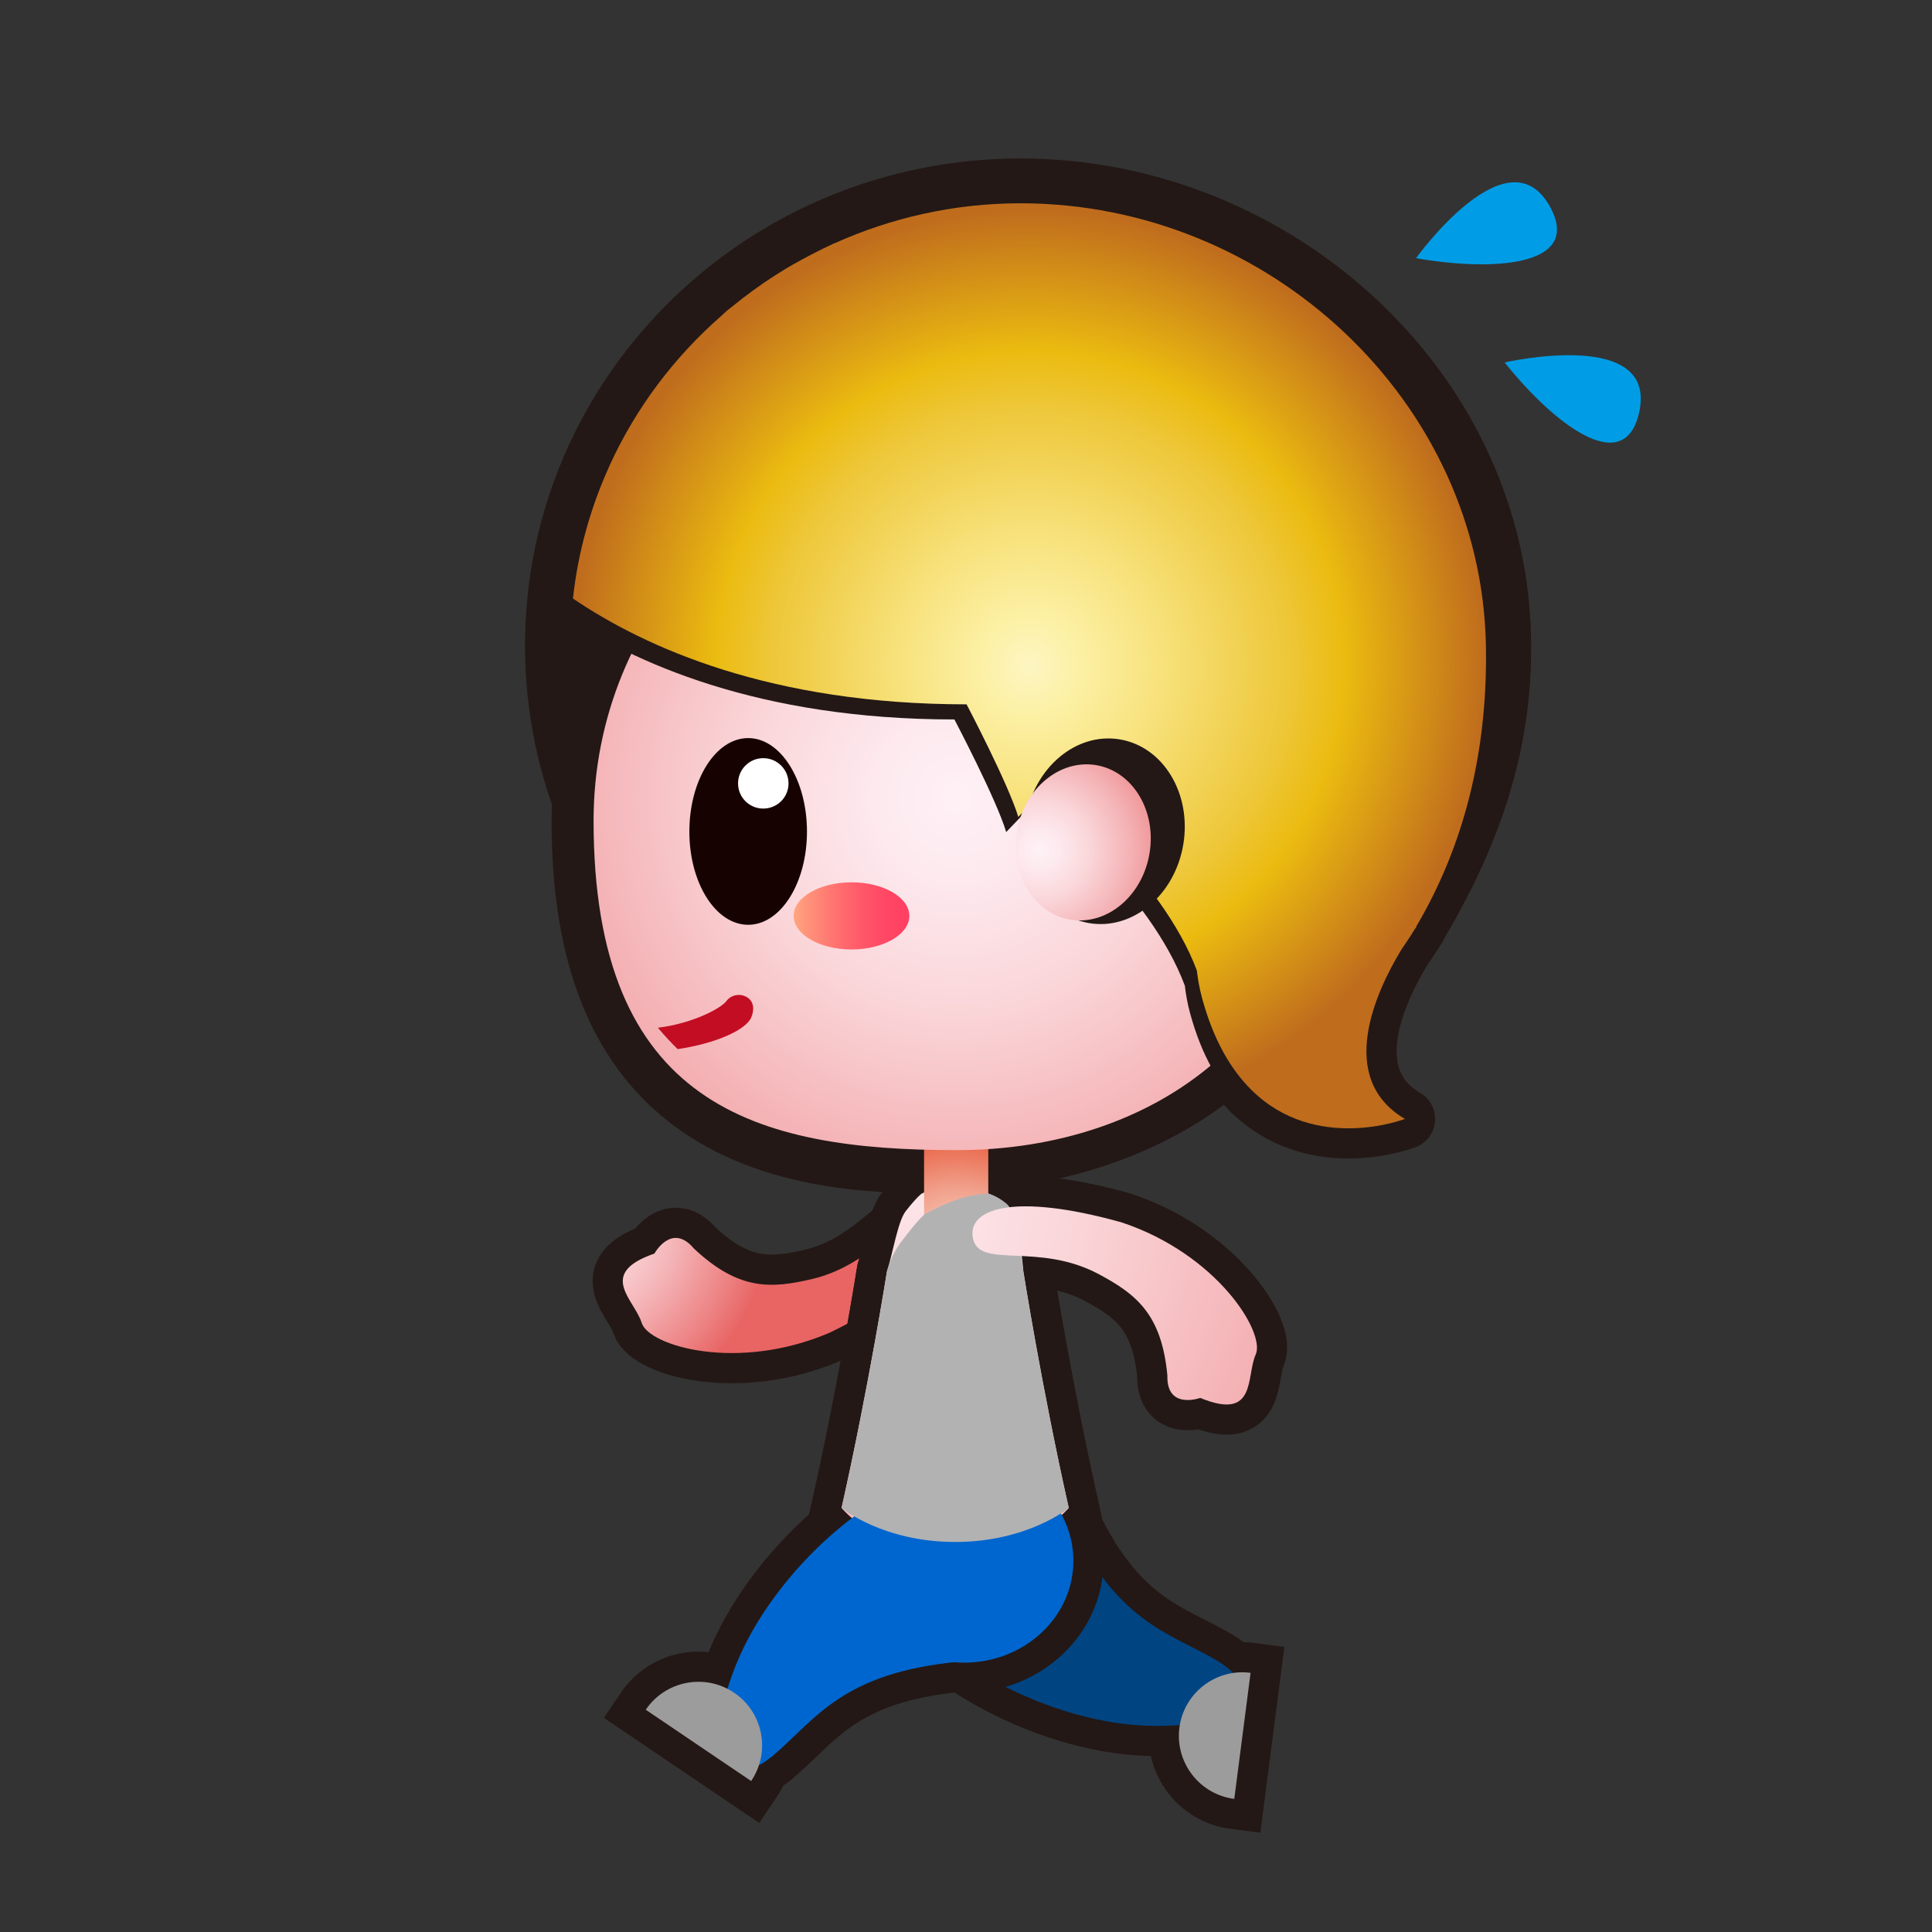 <?xml version="1.0" encoding="iso-8859-1"?>
<!-- Generator: Adobe Illustrator 16.0.0, SVG Export Plug-In . SVG Version: 6.00 Build 0)  -->
<!DOCTYPE svg PUBLIC "-//W3C//DTD SVG 1.1//EN" "http://www.w3.org/Graphics/SVG/1.1/DTD/svg11.dtd">
<svg version="1.1" xmlns="http://www.w3.org/2000/svg" xmlns:xlink="http://www.w3.org/1999/xlink" x="0px" y="0px" width="64px"
	 height="64px" viewBox="0 0 64 64" style="enable-background:new 0 0 64 64;" xml:space="preserve">
<rect x="0" y="0" width="64" height="64" fill="#333333" stroke="none"/>
<g id="person_x5F_running_x28_wh_x29_">
	<g id="person_x5F_running_x28_wh_x29__1_">
		<g id="g147_6_">
			<path id="path2_26_" style="fill:none;stroke:#231815;stroke-width:2;stroke-miterlimit:10;" d="M29.387,52.234
				c0.973,2.512,5.207,4.813,8.58,4.931c3.374,0.119,3.92-1.235,2.329-2.169c-1.595-0.93-3.334-1.242-4.962-4.801
				C33.709,46.636,28.7,50.463,29.387,52.234z"/>
			<path id="path4_27_" style="fill:none;stroke:#231815;stroke-width:2;stroke-miterlimit:10;" d="M40.887,59.591
				c-1.154-0.149-1.967-1.209-1.818-2.36c0.15-1.152,1.209-1.969,2.358-1.816L40.887,59.591z"/>
			<path id="path6_14_" style="fill:#004482;" d="M29.387,52.234c0.973,2.512,5.207,4.813,8.58,4.931
				c3.374,0.119,3.92-1.235,2.329-2.169c-1.595-0.93-3.334-1.242-4.962-4.801C33.709,46.636,28.7,50.463,29.387,52.234z"/>
			<path id="path8_44_" style="fill:#9C9C9D;" d="M40.887,59.591c-1.154-0.149-1.967-1.209-1.818-2.36
				c0.15-1.152,1.209-1.969,2.358-1.816L40.887,59.591z"/>
			<path id="path30-2_108_" style="fill:#231815;stroke:#231815;stroke-width:2;stroke-miterlimit:10;" d="M26.917,42.366
				c-1.38,0.327-2.446,0.385-3.931-1.007c-0.736-0.879-1.309,0.168-1.309,0.168c-1.919,0.662-0.656,1.529-0.421,2.295
				c0.239,0.764,3.17,1.638,6.234,0.322c3.348-1.625,4.146-3.066,3.313-3.67C29.979,39.875,29.127,41.835,26.917,42.366z"/>
			
				<radialGradient id="path30-2_1_" cx="292.707" cy="-338.425" r="6.761" gradientTransform="matrix(1 0 0 -1 -274 -298)" gradientUnits="userSpaceOnUse">
				<stop  offset="0" style="stop-color:#FEF1F6"/>
				<stop  offset="0.127" style="stop-color:#FDE9EE"/>
				<stop  offset="0.324" style="stop-color:#FAD5D8"/>
				<stop  offset="0.566" style="stop-color:#F4B2B5"/>
				<stop  offset="0.841" style="stop-color:#ED8384"/>
				<stop  offset="1" style="stop-color:#E86564"/>
			</radialGradient>
			<path id="path30-2_107_" style="fill:url(#path30-2_1_);" d="M26.917,42.366c-1.38,0.327-2.446,0.385-3.931-1.007
				c-0.736-0.879-1.309,0.168-1.309,0.168c-1.919,0.662-0.656,1.529-0.421,2.295c0.239,0.764,3.17,1.638,6.234,0.322
				c3.348-1.625,4.146-3.066,3.313-3.67C29.979,39.875,29.127,41.835,26.917,42.366z"/>
			<path id="path34-7-5_75_" style="fill:none;stroke:#231815;stroke-width:2;stroke-miterlimit:10;" d="M33.9,42.119
				c-0.043-0.494-0.178-1.863-0.5-2.133c-0.321-0.269-0.645-0.443-0.645-0.443c-0.738-0.377-1.49-0.377-2.229,0
				c0,0-0.168,0.124-0.526,0.582c-0.259,0.331-0.435,1.438-0.619,1.994c0,0-0.61,3.863-1.504,7.834c0,0,1.363,1.625,3.765,1.625
				c2.396,0,3.762-1.625,3.762-1.625C34.51,45.982,33.9,42.119,33.9,42.119z"/>
			
				<ellipse id="ellipse26_5_" style="fill:none;stroke:#231815;stroke-width:2;stroke-miterlimit:10;" cx="31.938" cy="51.703" rx="3.619" ry="3.375"/>
			<path id="path28_12_" style="fill:none;stroke:#231815;stroke-width:2;stroke-miterlimit:10;" d="M31.834,48.752
				c-2.689,0.09-6.261,3.329-7.484,6.475c-1.228,3.144-0.127,4.109,1.277,2.912c1.405-1.195,2.273-2.736,6.17-3.096
				C35.691,54.684,33.734,48.688,31.834,48.752z"/>
			<path id="path30_12_" style="fill:none;stroke:#231815;stroke-width:2;stroke-miterlimit:10;" d="M21.391,56.637
				c0.651-0.961,1.963-1.216,2.926-0.564c0.966,0.65,1.219,1.962,0.566,2.926L21.391,56.637z"/>
			<path id="path34-7-5_74_" style="fill:none;stroke:#231815;stroke-width:2;stroke-miterlimit:10;" d="M33.9,42.119
				c-0.086-0.535-0.229-1.973-0.553-2.242c-0.32-0.268-0.592-0.334-0.592-0.334c-0.738-0.377-1.367,0.288-2.105,0.665
				c0,0-0.168,0.124-0.526,0.582c-0.259,0.331-0.556,0.647-0.742,1.329c0,0-0.61,3.863-1.504,7.834c0,0,1.363,1.127,3.765,1.127
				c2.396,0,3.762-1.127,3.762-1.127C34.51,45.982,33.9,42.119,33.9,42.119z"/>
			<path id="path30-2_106_" style="fill:none;stroke:#231815;stroke-width:2;stroke-miterlimit:10;" d="M36.398,42.208
				c1.25,0.667,2.084,1.334,2.273,3.358c-0.033,1.148,1.088,0.742,1.088,0.742c1.881,0.775,1.512-0.709,1.838-1.438
				c0.328-0.73-1.283-3.33-4.449-4.379c-3.584-1-5.137-0.451-4.914,0.549C32.456,42.041,34.393,41.139,36.398,42.208z"/>
			<g id="g106_3_">
				<g id="g104_2_">
					<g id="g102_3_">
						<path id="path34_9_" style="fill:#F09400;stroke:#231815;stroke-width:1.542;stroke-miterlimit:10;" d="M49.949,21.39
							c0,8.486-7.504,15.361-16.143,15.361c-8.64,0-15.643-6.875-15.643-15.361c0-8.487,7.003-15.369,15.643-15.369
							C42.445,6.021,49.949,12.903,49.949,21.39z"/>
						
							<radialGradient id="path43_1_" cx="308.349" cy="-320.056" r="15.346" gradientTransform="matrix(1 0 0 -1 -274 -298)" gradientUnits="userSpaceOnUse">
							<stop  offset="0" style="stop-color:#FF85B8"/>
							<stop  offset="0.505" style="stop-color:#FF5B5B"/>
							<stop  offset="1" style="stop-color:#E1233C"/>
						</radialGradient>
						
							<path id="path43_12_" style="fill:url(#path43_1_);stroke:#231815;stroke-width:2;stroke-linecap:round;stroke-linejoin:round;stroke-miterlimit:10;" d="
							M34.732,26.016c0.197,0.159,3.776,3.061,4.916,6.137c0.033,0.284,0.084,0.58,0.168,0.895c0.388,1.437,0.977,2.404,1.645,3.063
							l0.002,0.014l0.008-0.004c2.127,2.085,5.069,0.945,5.069,0.945c-2.3-1.355-0.949-4.236-0.121-5.604
							c0.149-0.222,0.3-0.437,0.442-0.675c0.033-0.045,0.057-0.076,0.057-0.076c0-0.009-0.001-0.017,0-0.025
							c1.338-2.263,2.871-5.416,2.798-9.403c-0.147-8.092-7.673-14.549-15.909-14.549c-2.205,0-4.291,0.482-6.173,1.33
							c-0.001-0.001-0.002-0.001-0.003-0.002c-0.018,0.008-0.033,0.017-0.05,0.024c-0.2,0.091-0.396,0.188-0.591,0.288
							c-0.155,0.079-0.309,0.16-0.461,0.244c-0.168,0.092-0.334,0.183-0.495,0.281c-0.253,0.152-0.5,0.313-0.744,0.479
							c-0.112,0.078-0.224,0.156-0.333,0.236c-0.249,0.181-0.493,0.369-0.73,0.564c-0.039,0.032-0.08,0.06-0.119,0.092
							c-0.045,0.037-0.084,0.076-0.127,0.113c-0.022,0.019-0.043,0.041-0.063,0.06c-1.58,1.376-2.858,3.073-3.731,4.992
							c0,0.001,0,0.002,0,0.003l0,0c-0.621,1.366-1.039,2.839-1.207,4.389c2.377,1.613,6.541,3.505,13.039,3.505
							c0,0,1.387,2.641,1.713,3.73L34.732,26.016z"/>
						<path id="path45_17_" style="fill:#4C0A02;stroke:#231815;stroke-width:1.542;stroke-miterlimit:10;" d="M49.223,21.39
							c0,8.093-7.18,14.647-15.416,14.647c-8.238,0-14.916-6.554-14.916-14.647c0-8.094,6.678-14.656,14.916-14.656
							C42.043,6.734,49.223,13.296,49.223,21.39z"/>
						<path id="path47_10_" style="fill:#231815;stroke:#231815;stroke-width:2.782;stroke-miterlimit:10;" d="M43.723,27.189
							c0,6.868-5.396,10.588-12.031,10.911c-9.125,0.442-12.029-4.043-12.029-10.911c0-6.871,5.387-12.443,12.029-12.443
							C38.333,14.746,43.723,20.318,43.723,27.189z"/>
						
							<radialGradient id="path34-7-5_1_" cx="526.077" cy="-332.043" r="33.848" gradientTransform="matrix(0.602 0 0 -1 -284.935 -298)" gradientUnits="userSpaceOnUse">
							<stop  offset="0" style="stop-color:#FEF1F6"/>
							<stop  offset="0.127" style="stop-color:#FDE9EE"/>
							<stop  offset="0.324" style="stop-color:#FAD5D8"/>
							<stop  offset="0.566" style="stop-color:#F4B2B5"/>
							<stop  offset="0.841" style="stop-color:#ED8384"/>
							<stop  offset="1" style="stop-color:#E86564"/>
						</radialGradient>
						<path id="path34-7-5_73_" style="fill:url(#path34-7-5_1_);" d="M33.9,42.119c-0.043-0.494-0.178-1.863-0.5-2.133
							c-0.321-0.269-0.645-0.443-0.645-0.443c-0.738-0.377-1.49-0.377-2.229,0c0,0-0.168,0.124-0.526,0.582
							c-0.259,0.331-0.435,1.438-0.619,1.994c0,0-0.61,3.863-1.504,7.834c0,0,1.363,1.625,3.765,1.625
							c2.396,0,3.762-1.625,3.762-1.625C34.51,45.982,33.9,42.119,33.9,42.119z"/>
						
							<radialGradient id="rect76_2_" cx="305.713" cy="-339.749" r="4.001" gradientTransform="matrix(1 0 0 -1 -274 -298)" gradientUnits="userSpaceOnUse">
							<stop  offset="0" style="stop-color:#F8D8CB"/>
							<stop  offset="0.137" style="stop-color:#F7D1C3"/>
							<stop  offset="0.348" style="stop-color:#F5BEAD"/>
							<stop  offset="0.608" style="stop-color:#F19F8A"/>
							<stop  offset="0.903" style="stop-color:#EB7459"/>
							<stop  offset="1" style="stop-color:#E96547"/>
						</radialGradient>
						<rect id="rect76_1_" x="30.611" y="37.37" style="fill:url(#rect76_2_);" width="2.127" height="3.104"/>
						<ellipse id="ellipse78_3_" style="fill:#0066CF;" cx="31.938" cy="51.703" rx="3.619" ry="3.375"/>
						<path id="path80_5_" style="fill:#0066CF;" d="M31.834,48.752c-2.689,0.09-6.261,3.329-7.484,6.475
							c-1.228,3.144-0.127,4.109,1.277,2.912c1.405-1.195,2.273-2.736,6.17-3.096C35.691,54.684,33.734,48.688,31.834,48.752z"/>
						<path id="path82_4_" style="fill:#9C9C9D;" d="M21.391,56.637c0.651-0.961,1.963-1.216,2.926-0.564
							c0.966,0.65,1.219,1.962,0.566,2.926L21.391,56.637z"/>
						<path id="path34-7-5_72_" style="fill:#B2B2B3;" d="M33.9,42.119c-0.086-0.535-0.229-1.973-0.553-2.242
							c-0.32-0.268-0.592-0.334-0.592-0.334c-0.756,0.02-1.367,0.288-2.105,0.665c0,0-0.168,0.124-0.526,0.582
							c-0.259,0.331-0.556,0.647-0.742,1.329c0,0-0.61,3.863-1.504,7.834c0,0,1.363,1.127,3.765,1.127
							c2.396,0,3.762-1.127,3.762-1.127C34.51,45.982,33.9,42.119,33.9,42.119z"/>
						
							<radialGradient id="path98_1_" cx="305.692" cy="-324.423" r="22.039" gradientTransform="matrix(1 0 0 -1 -274 -298)" gradientUnits="userSpaceOnUse">
							<stop  offset="0" style="stop-color:#FEF1F6"/>
							<stop  offset="0.127" style="stop-color:#FDE9EE"/>
							<stop  offset="0.324" style="stop-color:#FAD5D8"/>
							<stop  offset="0.566" style="stop-color:#F4B2B5"/>
							<stop  offset="0.841" style="stop-color:#ED8384"/>
							<stop  offset="1" style="stop-color:#E86564"/>
						</radialGradient>
						<path id="path98_3_" style="fill:url(#path98_1_);" d="M43.723,27.189c0,6.868-5.39,10.911-12.031,10.911
							c-6.644,0-12.029-1.475-12.029-10.911c0-6.871,5.387-12.443,12.029-12.443C38.333,14.746,43.723,20.318,43.723,27.189z"/>
						
							<path id="path100_2_" style="fill:none;stroke:#A4414A;stroke-width:0.835;stroke-linecap:round;stroke-linejoin:round;stroke-miterlimit:10;" d="
							M26.646,20.8c0,0-1.558-2.108-3.656,0"/>
					</g>
				</g>
			</g>
			<g id="g213_55_">
				
					<linearGradient id="ellipse121_1_" gradientUnits="userSpaceOnUse" x1="423.511" y1="396.908" x2="427.343" y2="396.908" gradientTransform="matrix(1 0 0 1 -397.22 -366.568)">
					<stop  offset="0" style="stop-color:#FFA67F"/>
					<stop  offset="0.097" style="stop-color:#FF967B"/>
					<stop  offset="0.365" style="stop-color:#FF7170"/>
					<stop  offset="0.614" style="stop-color:#FF5568"/>
					<stop  offset="0.834" style="stop-color:#FF4564"/>
					<stop  offset="1" style="stop-color:#FF3F62"/>
				</linearGradient>
				<ellipse id="ellipse121_2_" style="fill:url(#ellipse121_1_);" cx="28.207" cy="30.34" rx="1.916" ry="1.112"/>
			</g>
			<g id="g213_54_">
				<path id="path209_50_" style="fill:#160201;" d="M26.732,27.549c0,1.703-0.873,3.086-1.947,3.086
					c-1.078,0-1.949-1.383-1.949-3.086c0-1.713,0.871-3.099,1.949-3.099C25.859,24.451,26.732,25.836,26.732,27.549z"/>
				<path id="path211_44_" style="fill:#FFFFFF;" d="M26.121,25.951c0,0.462-0.373,0.834-0.838,0.834
					c-0.461,0-0.834-0.372-0.834-0.834c0-0.461,0.373-0.836,0.834-0.836C25.748,25.115,26.121,25.49,26.121,25.951z"/>
			</g>
			<path id="path127_4_" style="fill:#C30D23;" d="M24.064,33.16c-0.183,0.248-1.135,0.748-2.271,0.885
				c0.207,0.247,0.425,0.482,0.655,0.709c1.281-0.191,2.262-0.641,2.435-1.045c0.104-0.242,0.104-0.512-0.12-0.664
				C24.536,32.895,24.225,32.945,24.064,33.16z"/>
			
				<radialGradient id="path30-2_2_" cx="394.151" cy="-222.776" r="27.987" gradientTransform="matrix(0.204 0.979 -0.979 0.204 -271.759 -301.251)" gradientUnits="userSpaceOnUse">
				<stop  offset="0" style="stop-color:#FEF1F6"/>
				<stop  offset="0.127" style="stop-color:#FDE9EE"/>
				<stop  offset="0.324" style="stop-color:#FAD5D8"/>
				<stop  offset="0.566" style="stop-color:#F4B2B5"/>
				<stop  offset="0.841" style="stop-color:#ED8384"/>
				<stop  offset="1" style="stop-color:#E86564"/>
			</radialGradient>
			<path id="path30-2_105_" style="fill:url(#path30-2_2_);" d="M36.398,42.208c1.25,0.667,2.084,1.334,2.273,3.358
				c-0.033,1.148,1.088,0.742,1.088,0.742c1.881,0.775,1.512-0.709,1.838-1.438c0.328-0.73-1.283-3.33-4.449-4.379
				c-3.584-1-5.137-0.451-4.914,0.549C32.456,42.041,34.393,41.139,36.398,42.208z"/>
			<path id="path143_10_" style="fill:#009DE6;" d="M46.909,8.552c0,0,3.091-4.31,4.47-1.641
				C52.378,8.841,49.391,8.991,46.909,8.552z"/>
			<path id="path145_11_" style="fill:#009DE6;" d="M49.844,12.006c0,0,5.168-1.188,4.438,1.726
				C53.754,15.84,51.415,13.977,49.844,12.006z"/>
		</g>
		<path id="path149_3_" style="fill:#231815;" d="M34.334,26.517c0.198,0.159,3.777,3.061,4.916,6.137
			c0.033,0.283,0.084,0.578,0.168,0.892c0.389,1.437,0.977,2.404,1.645,3.063l0.002,0.014l0.009-0.004
			c2.126,2.085,5.069,0.945,5.069,0.945c-2.301-1.355-0.949-4.235-0.121-5.602c0.148-0.222,0.299-0.437,0.442-0.675
			c0.033-0.045,0.056-0.076,0.056-0.076c0-0.009,0-0.017,0-0.025c1.338-2.263,2.871-5.416,2.799-9.403
			C49.17,13.692,41.645,7.235,33.409,7.235c-2.207,0-4.293,0.482-6.175,1.33c-0.002-0.001-0.002-0.001-0.004-0.002
			c-0.017,0.008-0.032,0.017-0.049,0.024c-0.201,0.091-0.396,0.188-0.592,0.288c-0.154,0.079-0.309,0.16-0.461,0.244
			C25.96,9.21,25.794,9.302,25.632,9.4c-0.253,0.152-0.5,0.313-0.743,0.479c-0.113,0.078-0.224,0.156-0.334,0.236
			c-0.248,0.181-0.492,0.369-0.729,0.564c-0.039,0.032-0.081,0.06-0.12,0.092c-0.044,0.037-0.084,0.076-0.127,0.113
			c-0.021,0.019-0.042,0.041-0.063,0.06c-1.58,1.376-2.859,3.073-3.731,4.992c0,0.001-0.001,0.002-0.001,0.003l0,0
			c-0.62,1.366-1.039,2.839-1.207,4.389c2.377,1.613,6.542,3.505,13.039,3.505c0,0,1.39,2.641,1.716,3.73L34.334,26.517z"/>
		
			<radialGradient id="path158_1_" cx="308.103" cy="-320.056" r="15.223" gradientTransform="matrix(1 0 0 -1 -274 -298)" gradientUnits="userSpaceOnUse">
			<stop  offset="0" style="stop-color:#FDF5C3"/>
			<stop  offset="0.098" style="stop-color:#FCF1A7"/>
			<stop  offset="0.293" style="stop-color:#F7E17A"/>
			<stop  offset="0.564" style="stop-color:#EEC739"/>
			<stop  offset="0.685" style="stop-color:#EBBB10"/>
			<stop  offset="0.995" style="stop-color:#BF6C1D"/>
		</radialGradient>
		<path id="path158_8_" style="fill:url(#path158_1_);" d="M34.732,26.016c0.197,0.159,3.776,3.061,4.916,6.137
			c0.033,0.284,0.084,0.58,0.168,0.895c0.388,1.437,0.977,2.404,1.645,3.063l0.002,0.014l0.008-0.004
			c2.127,2.085,5.069,0.945,5.069,0.945c-2.3-1.355-0.949-4.236-0.121-5.604c0.149-0.222,0.3-0.437,0.442-0.675
			c0.033-0.045,0.057-0.076,0.057-0.076c0-0.009-0.001-0.017,0-0.025c1.338-2.263,2.378-5.309,2.305-9.296
			c-0.147-8.092-7.18-14.656-15.416-14.656c-2.205,0-4.291,0.482-6.173,1.33c-0.001-0.001-0.002-0.001-0.003-0.002
			c-0.018,0.008-0.033,0.017-0.05,0.024c-0.2,0.091-0.396,0.188-0.591,0.288c-0.155,0.079-0.309,0.16-0.461,0.244
			c-0.168,0.092-0.334,0.183-0.495,0.281c-0.253,0.152-0.5,0.313-0.744,0.479c-0.112,0.078-0.224,0.156-0.333,0.236
			c-0.249,0.181-0.493,0.369-0.73,0.564c-0.039,0.032-0.08,0.06-0.119,0.092c-0.045,0.037-0.084,0.076-0.127,0.113
			c-0.022,0.019-0.043,0.041-0.063,0.06c-1.58,1.376-2.858,3.073-3.731,4.992c0,0.001,0,0.002,0,0.003l0,0
			c-0.621,1.366-1.039,2.839-1.207,4.389c2.377,1.613,6.541,3.505,13.039,3.505c0,0,1.387,2.641,1.713,3.73L34.732,26.016z"/>
		
			<ellipse id="ellipse160_1_" transform="matrix(0.163 -0.987 0.987 0.163 3.432 59.151)" style="fill:#231815;" cx="36.581" cy="27.552" rx="3.084" ry="2.645"/>
		
			<radialGradient id="path175_1_" cx="362.31" cy="-280.573" r="5.278" gradientTransform="matrix(0.987 0.163 0.163 -0.987 -277.422 -307.826)" gradientUnits="userSpaceOnUse">
			<stop  offset="0" style="stop-color:#FEF1F6"/>
			<stop  offset="0.127" style="stop-color:#FDE9EE"/>
			<stop  offset="0.324" style="stop-color:#FAD5D8"/>
			<stop  offset="0.566" style="stop-color:#F4B2B5"/>
			<stop  offset="0.841" style="stop-color:#ED8384"/>
			<stop  offset="1" style="stop-color:#E86564"/>
		</radialGradient>
		<path id="path175_4_" style="fill:url(#path175_1_);" d="M38.08,28.266c-0.234,1.415-1.408,2.399-2.621,2.198
			c-1.213-0.201-2.006-1.509-1.771-2.924c0.234-1.413,1.408-2.394,2.619-2.195C37.521,25.546,38.314,26.855,38.08,28.266z"/>
	</g>
	<g id="Layer_1_50_">
	</g>
</g>
<g id="Layer_1">
</g>
</svg>
